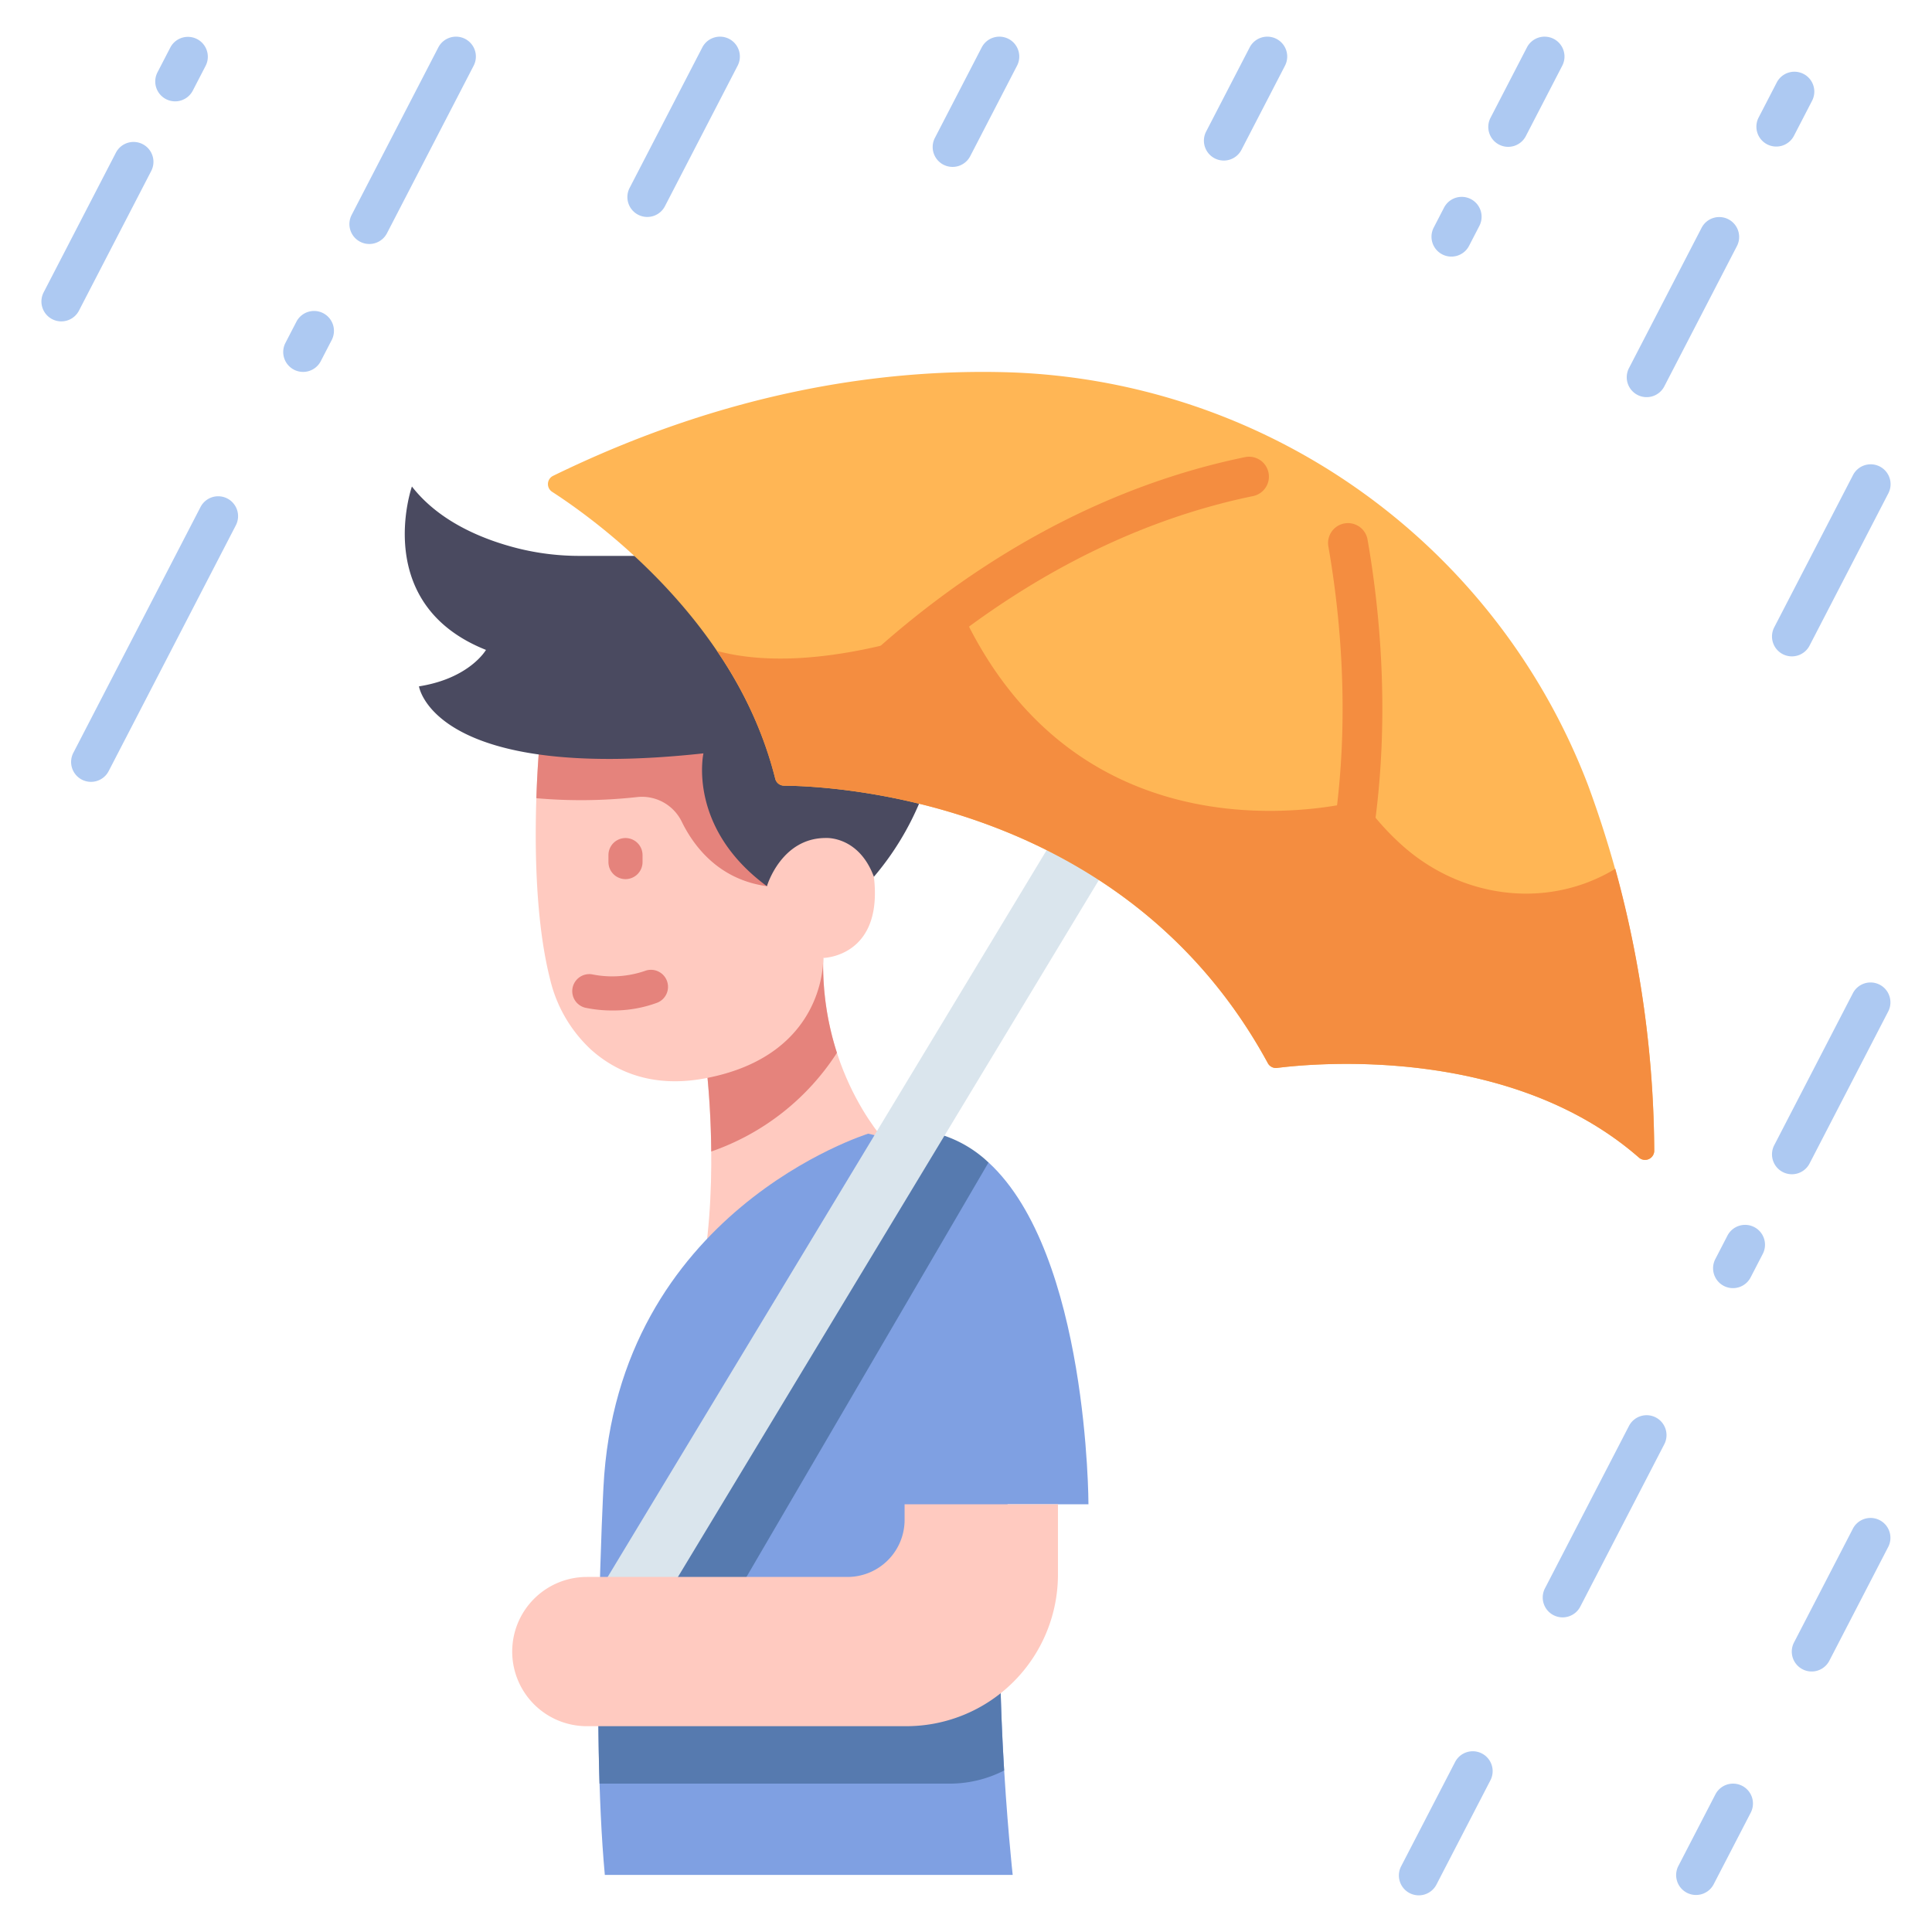 <svg id="flat" height="512" viewBox="0 0 340 340" width="512" xmlns="http://www.w3.org/2000/svg"><path d="m124.126 186.062s2.357 17.556 0 34.444l32.532-18.666s-12.232-12.142-11.791-33.254z" fill="#ffcac0"/><path d="m152.8 199.506s-44.182 13.639-46.606 62.279c0 0-2.2 41.7.245 68.166h71.778s-4.393-39.647-.889-65.222h14.222s0-43.989-17.581-60.155z" fill="#7fa0e2"/><path d="m144.867 168.585-20.741 17.477a149.189 149.189 0 0 1 1.04 16.587 43.091 43.091 0 0 0 22.122-17.371 50.563 50.563 0 0 1 -2.421-16.693z" fill="#e5837c"/><path d="m94.98 130.543s-2.448 24.95 1.827 41.791a24.646 24.646 0 0 0 7.126 12.312c4.076 3.692 10.556 6.932 20.171 5.121 21.479-4.047 20.763-21.181 20.763-21.181s10.6-.145 8.923-14.286l-4.324-29.47z" fill="#ffcac0"/><path d="m105.458 282.84c-.049 2.257-.091 4.624-.121 7.07h18.789l49.836-85.331a21.274 21.274 0 0 0 -11.977-5.691z" fill="#567aaf"/><path d="m134.965 155.955 6.951-30.333-46.936 4.921s-.394 4.025-.59 9.928a89.836 89.836 0 0 0 17.925-.221 7.791 7.791 0 0 1 7.683 4.4c2.15 4.364 6.542 10.15 14.967 11.305z" fill="#e5837c"/><path d="m73.733 120.787s2.482 16.963 50.061 11.792c0 0-2.9 13.032 11.171 23.376 0 0 2.483-8.482 10.344-8.482 0 0 5.792-.414 8.481 6.827a50.017 50.017 0 0 0 9.49-16.984c5.976-17.766-6.311-36.5-24.936-38.6a128.109 128.109 0 0 0 -14.136-.889h-22.116a44.9 44.9 0 0 1 -10.892-1.309c-5.883-1.47-13.768-4.545-18.71-10.9 0 0-7.24 20.687 13.033 28.754.001.002-2.859 5.011-11.79 6.415z" fill="#4a4a60"/><path d="m153.329 96.49h10.584v211.479h-10.584z" fill="#dae5ed" transform="matrix(.856 .517 -.517 .856 127.365 -52.879)"/><path d="m97.165 86.551c7.872 5.094 32.444 22.895 39.26 50.475a1.608 1.608 0 0 0 1.544 1.239c8.64.067 59.942 2.446 85.149 48.832a1.611 1.611 0 0 0 1.614.839c6.514-.825 40.954-4.076 63.688 15.772a1.618 1.618 0 0 0 2.7-1.193 188.571 188.571 0 0 0 -11.62-64.256 113 113 0 0 0 -103.2-72.772c-22.144-.478-49.159 3.7-78.971 18.256a1.618 1.618 0 0 0 -.164 2.808z" fill="#ffb655"/><path d="m110.076 154.711a3 3 0 0 1 -3-3v-1.229a3 3 0 0 1 6 0v1.229a3 3 0 0 1 -3 3z" fill="#e5837c"/><path d="m107.83 177.825a22.644 22.644 0 0 1 -4.825-.48 3 3 0 0 1 1.376-5.84 17.737 17.737 0 0 0 9.086-.63 3 3 0 1 1 2.116 5.614 22.13 22.13 0 0 1 -7.753 1.336z" fill="#e5837c"/><path d="m236.616 92.112a3.5 3.5 0 0 0 -2.845 4.05c2.585 14.791 4.852 39.755-2.279 64.892l6.49 2.747c7.789-26.735 5.415-53.219 2.684-68.844a3.5 3.5 0 0 0 -4.05-2.845z" fill="#f48d40"/><path d="m220.533 87.3a3.5 3.5 0 0 0 -1.412-6.856c-35.783 7.368-61.63 29.551-74.975 43.645l7 2.963c13.259-13.433 37.348-33.152 69.387-39.752z" fill="#f48d40"/><path d="m175.97 288.057c-15.415-2.87-37.809-2.051-37.809-2.051l-32.795 1.837c-.125 8.142-.134 17.287.141 26.046h61.882a21.021 21.021 0 0 0 9.325-2.314c-.423-6.953-.765-15.203-.744-23.518z" fill="#567aaf"/><g fill="#adc9f2"><path d="m260.79 308.584a3.5 3.5 0 0 0 -4.717 1.5l-9.5 18.356a3.5 3.5 0 1 0 6.217 3.217l9.5-18.356a3.5 3.5 0 0 0 -1.5-4.717z"/><path d="m291.388 249.446a3.5 3.5 0 0 0 -4.717 1.5l-14.785 28.576a3.5 3.5 0 1 0 6.217 3.217l14.785-28.577a3.5 3.5 0 0 0 -1.5-4.716z"/><path d="m308.72 215.948a3.5 3.5 0 0 0 -4.717 1.5l-2.12 4.1a3.5 3.5 0 1 0 6.217 3.216l2.12-4.1a3.5 3.5 0 0 0 -1.5-4.716z"/><path d="m330.792 173.289a3.5 3.5 0 0 0 -4.716 1.5l-13.841 26.751a3.5 3.5 0 1 0 6.217 3.217l13.84-26.751a3.5 3.5 0 0 0 -1.5-4.717z"/><path d="m306.6 314.281a3.5 3.5 0 0 0 -4.717 1.5l-6.5 12.562a3.5 3.5 0 1 0 6.217 3.216l6.5-12.559a3.5 3.5 0 0 0 -1.5-4.719z"/><path d="m330.792 267.524a3.5 3.5 0 0 0 -4.716 1.5l-10.328 19.962a3.5 3.5 0 1 0 6.216 3.216l10.328-19.962a3.5 3.5 0 0 0 -1.5-4.716z"/><path d="m313.735 115.119a3.5 3.5 0 0 0 4.717-1.5l13.84-26.751a3.5 3.5 0 1 0 -6.216-3.217l-13.841 26.749a3.5 3.5 0 0 0 1.5 4.719z"/><path d="m288.171 69.5a3.5 3.5 0 0 0 4.717-1.5l12.8-24.729a3.5 3.5 0 0 0 -6.217-3.216l-12.8 24.729a3.5 3.5 0 0 0 1.5 4.716z"/><path d="m315.705 23.9 3.192-6.17a3.5 3.5 0 0 0 -6.217-3.217l-3.192 6.17a3.5 3.5 0 1 0 6.217 3.217z"/><path d="m253.811 44.766a3.5 3.5 0 0 0 4.717-1.5l1.818-3.513a3.5 3.5 0 0 0 -6.217-3.217l-1.818 3.514a3.5 3.5 0 0 0 1.5 4.716z"/><path d="m273.433 6.843a3.5 3.5 0 0 0 -4.717 1.5l-6.384 12.339a3.5 3.5 0 1 0 6.216 3.217l6.385-12.34a3.5 3.5 0 0 0 -1.5-4.716z"/><path d="m224.638 6.843a3.5 3.5 0 0 0 -4.717 1.5l-7.628 14.743a3.5 3.5 0 1 0 6.217 3.214l7.628-14.743a3.5 3.5 0 0 0 -1.5-4.714z"/><path d="m177.483 6.843a3.5 3.5 0 0 0 -4.717 1.5l-8.239 15.922a3.5 3.5 0 1 0 6.217 3.217l8.239-15.923a3.5 3.5 0 0 0 -1.5-4.716z"/><path d="m128.313 6.843a3.5 3.5 0 0 0 -4.717 1.5l-12.769 24.68a3.5 3.5 0 1 0 6.216 3.217l12.77-24.681a3.5 3.5 0 0 0 -1.5-4.716z"/><path d="m40.005 87.727a3.5 3.5 0 0 0 -4.716 1.5l-22.383 43.258a3.5 3.5 0 1 0 6.217 3.217l22.382-43.258a3.5 3.5 0 0 0 -1.5-4.717z"/><path d="m56.878 55.116a3.5 3.5 0 0 0 -4.716 1.5l-1.928 3.726a3.5 3.5 0 1 0 6.217 3.217l1.927-3.726a3.5 3.5 0 0 0 -1.5-4.717z"/><path d="m81.856 6.843a3.5 3.5 0 0 0 -4.717 1.5l-15.257 29.486a3.5 3.5 0 1 0 6.218 3.217l15.256-29.487a3.5 3.5 0 0 0 -1.5-4.716z"/><path d="m13.924 54.612 12.663-24.474a3.5 3.5 0 1 0 -6.216-3.217l-12.663 24.479a3.5 3.5 0 1 0 6.216 3.217z"/><path d="m29.213 17.445a3.5 3.5 0 0 0 4.717-1.5l2.27-4.386a3.5 3.5 0 0 0 -6.217-3.216l-2.27 4.385a3.5 3.5 0 0 0 1.5 4.717z"/></g><path d="m159.194 264.729v2.736a10.051 10.051 0 0 1 -10.052 10.052h-45.871a13.132 13.132 0 0 0 -13.131 13.132 13.131 13.131 0 0 0 13.131 13.132h56.222a26.689 26.689 0 0 0 26.689-26.689v-12.363z" fill="#ffcac0"/><path d="m291.118 202.515a191.2 191.2 0 0 0 -6.85-49.622 29.765 29.765 0 0 1 -4.668 2.307c-11.13 4.345-23.722 1.636-32.672-6.279a45.048 45.048 0 0 1 -7.212-8.131s-47.65 13.62-69.835-31.807c0 0-25.184 10.582-43.715 5.565a70.176 70.176 0 0 1 10.26 22.48 1.608 1.608 0 0 0 1.544 1.239c8.64.067 59.942 2.446 85.149 48.832a1.614 1.614 0 0 0 1.614.84c6.515-.826 40.954-4.077 63.688 15.771a1.618 1.618 0 0 0 2.697-1.195z" fill="#f48d40"/></svg>